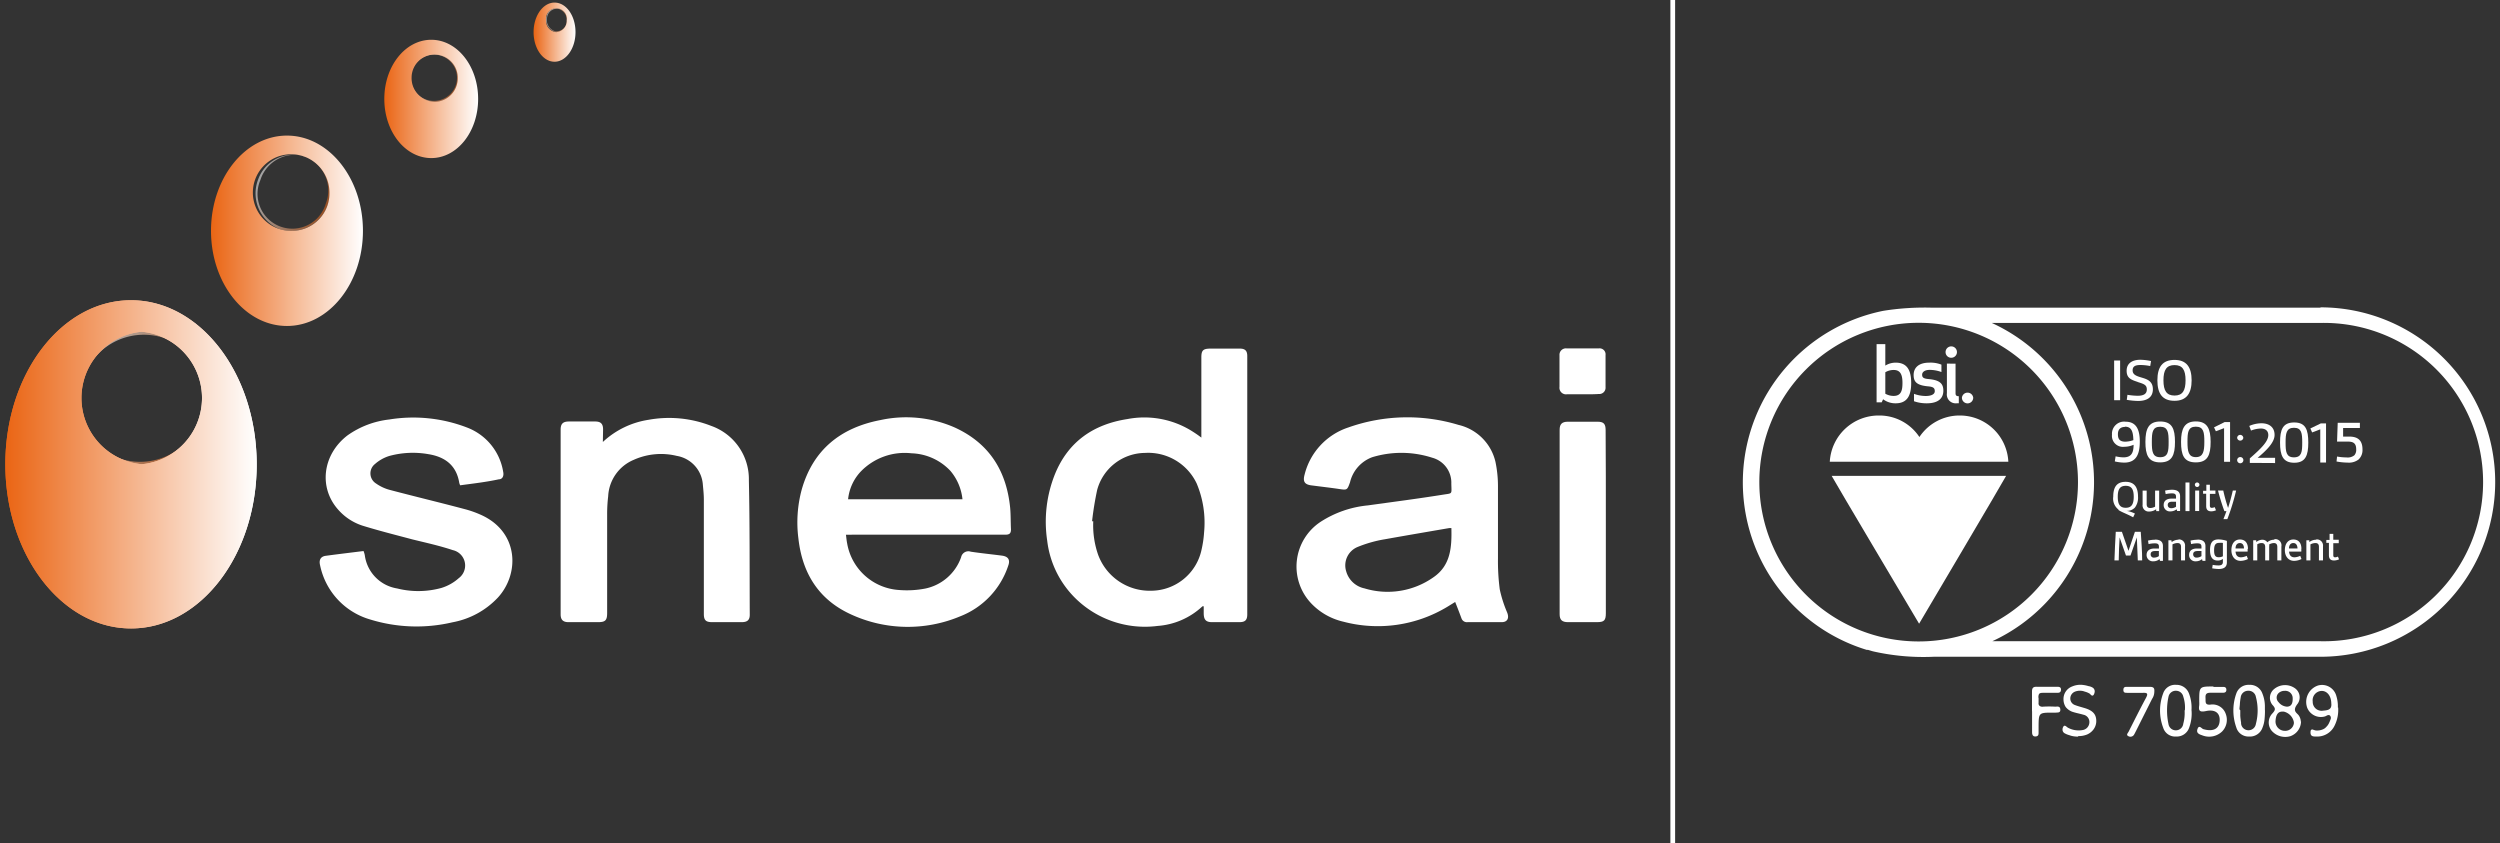 <svg id="Calque_1" data-name="Calque 1" xmlns="http://www.w3.org/2000/svg" xmlns:xlink="http://www.w3.org/1999/xlink" viewBox="0 0 338.14 114.02"><rect x="0" y="0" width="338.14" height="114.02" fill="#333333" stroke="none"/><defs><style>.cls-1{opacity:0.55;}.cls-2{fill:url(#Dégradé_sans_nom_12);}.cls-3{fill:url(#Dégradé_sans_nom_12-2);}.cls-4{fill:url(#Dégradé_sans_nom_12-3);}.cls-5{opacity:0.63;}.cls-6{fill:url(#Dégradé_sans_nom_12-4);}.cls-7{fill:#fff;}.cls-8{fill:url(#Dégradé_sans_nom_11);}.cls-9{fill:url(#Dégradé_sans_nom_11-3);}.cls-10{fill:url(#Dégradé_sans_nom_11-4);}.cls-11{fill:url(#Dégradé_sans_nom_11-5);}</style><linearGradient id="Dégradé_sans_nom_12" x1="-83.95" y1="44.22" x2="-73.93" y2="44.22" gradientTransform="matrix(0.94, 0.34, -0.34, 0.96, 129.19, 10.04)" gradientUnits="userSpaceOnUse"><stop offset="0" stop-color="#fff"/><stop offset="1" stop-color="#ea6514"/></linearGradient><linearGradient id="Dégradé_sans_nom_12-2" x1="-59.98" y1="24.04" x2="-53.78" y2="24.04" gradientTransform="matrix(1.01, 0.36, -0.34, 0.96, 124.57, 8.01)" xlink:href="#Dégradé_sans_nom_12"/><linearGradient id="Dégradé_sans_nom_12-3" x1="-21.59" y1="-0.69" x2="-18.85" y2="-0.69" gradientTransform="matrix(1.04, 0.25, -0.24, 0.99, 96.25, 8.54)" xlink:href="#Dégradé_sans_nom_12"/><linearGradient id="Dégradé_sans_nom_12-4" x1="-96.28" y1="72.51" x2="-78.74" y2="72.51" gradientTransform="matrix(0.95, 0.34, -0.34, 0.94, 127.04, 15.24)" xlink:href="#Dégradé_sans_nom_12"/><linearGradient id="Dégradé_sans_nom_11" x1="0.72" y1="62.79" x2="34.7" y2="62.79" gradientUnits="userSpaceOnUse"><stop offset="0" stop-color="#ea6514"/><stop offset="1" stop-color="#fff"/></linearGradient><linearGradient id="Dégradé_sans_nom_11-3" x1="28.54" y1="31.21" x2="49.09" y2="31.21" xlink:href="#Dégradé_sans_nom_11"/><linearGradient id="Dégradé_sans_nom_11-4" x1="51.98" y1="13.33" x2="64.67" y2="13.33" xlink:href="#Dégradé_sans_nom_11"/><linearGradient id="Dégradé_sans_nom_11-5" x1="72.2" y1="4.33" x2="77.87" y2="4.33" xlink:href="#Dégradé_sans_nom_11"/></defs><title>Plan de travail 1</title><g class="cls-1"><path class="cls-2" d="M37.84,31a5.22,5.22,0,0,1-2.91-6.76,5,5,0,1,1,9.43,3.39A5.22,5.22,0,0,1,37.84,31Zm3.5-9.83a4.88,4.88,0,0,0-6.12,3.18,4.71,4.71,0,1,0,8.85,3.17A4.9,4.9,0,0,0,41.34,21.21Z"/></g><g class="cls-1"><path class="cls-3" d="M57.57,13.65a3.32,3.32,0,1,1,4.26-2A3.33,3.33,0,0,1,57.57,13.65Zm2.17-6.08a3.13,3.13,0,1,0,1.89,4A3.13,3.13,0,0,0,59.74,7.57Z"/></g><g class="cls-1"><path class="cls-4" d="M75,4.28a1.69,1.69,0,0,1-1.09-2,1.43,1.43,0,0,1,1.75-1.18,1.71,1.71,0,0,1,1.09,2A1.43,1.43,0,0,1,75,4.28Zm.64-3.06A1.35,1.35,0,0,0,74,2.33a1.6,1.6,0,0,0,1,1.86,1.35,1.35,0,0,0,1.63-1.11A1.61,1.61,0,0,0,75.6,1.22Z"/></g><g class="cls-5"><path class="cls-6" d="M15.94,62.5a9.23,9.23,0,0,1,6.22-17.37A9.23,9.23,0,0,1,15.94,62.5Zm6-16.86A8.69,8.69,0,0,0,16.14,62,8.69,8.69,0,0,0,22,45.64Z"/></g><path class="cls-7" d="M162.49,59.19V48.33c0-.94.24-1.17,1.21-1.18h4c.71,0,1,.3,1,1V83.1c0,.77-.29,1.05-1.06,1.05h-3.71c-.8,0-1.1-.31-1.12-1.14V82c-.11,0-.19,0-.23.06a9.88,9.88,0,0,1-6,2.6A13.4,13.4,0,0,1,145,80.45a13.07,13.07,0,0,1-3.36-7.32,17.29,17.29,0,0,1,1.05-9c1.8-4.41,5.22-6.74,9.8-7.45a12.15,12.15,0,0,1,8.68,1.6C161.57,58.53,162,58.81,162.49,59.19ZM147.71,70.5l.16,0a12.09,12.09,0,0,0,.66,4.54,7.43,7.43,0,0,0,7.2,4.86,7,7,0,0,0,6.78-5.52,14.57,14.57,0,0,0,.35-2.37,13.69,13.69,0,0,0-1-6.61,7.25,7.25,0,0,0-7-4.14,6.76,6.76,0,0,0-6.46,5A42,42,0,0,0,147.71,70.5Z"/><path class="cls-7" d="M196.82,81.42l-1.07.66a18.21,18.21,0,0,1-14.08,2,8.67,8.67,0,0,1-4.35-2.5,7.24,7.24,0,0,1,1.3-11A14.23,14.23,0,0,1,185,68.36c3.39-.47,6.79-.91,10.16-1.45,1.34-.22,1.17,0,1.14-1.49a3.49,3.49,0,0,0-2.58-3.51,13.55,13.55,0,0,0-8.12-.07,4.79,4.79,0,0,0-3,3.39c-.39,1.09-.39,1.07-1.54.9s-2.4-.31-3.61-.47c-1-.11-1.25-.52-1-1.45a9,9,0,0,1,5.94-6.4,23.88,23.88,0,0,1,14.88-.34,6.68,6.68,0,0,1,5,5,16.2,16.2,0,0,1,.34,3.35c0,3.22,0,6.45,0,9.68a29.47,29.47,0,0,0,.24,4.21,16.76,16.76,0,0,0,1,3.13c.3.75.06,1.31-.74,1.31-1.54,0-3.08,0-4.61,0a.77.77,0,0,1-.82-.5C197.44,83,197.15,82.24,196.82,81.42Zm-.51-10h-.26c-2.91.5-5.84,1-8.75,1.52A17,17,0,0,0,183.58,74a2.69,2.69,0,0,0-1.51,3.24,3.25,3.25,0,0,0,2.48,2.34,10.75,10.75,0,0,0,9.36-1.52C196.22,76.46,196.37,74,196.31,71.46Z"/><path class="cls-7" d="M114.42,72.33c.06.45.09.84.17,1.21a7.61,7.61,0,0,0,7,6.26,13.08,13.08,0,0,0,3.59-.2A6.55,6.55,0,0,0,130,75.36a1,1,0,0,1,1.31-.74c1.39.21,2.8.35,4.19.53.88.11,1.17.58.86,1.39a11.07,11.07,0,0,1-6.46,6.81,18.35,18.35,0,0,1-14.91-.3c-4.3-2-6.48-5.56-7-10.21a17,17,0,0,1,.45-6.63c1.53-5.39,5.28-8.36,10.63-9.39a16.34,16.34,0,0,1,10.06,1c4.64,2.12,7,5.83,7.5,10.86.09,1,.06,1.94.11,2.92,0,.56-.21.72-.78.72q-10.32,0-20.66,0Zm.29-4.8h15.47a7.05,7.05,0,0,0-1.64-3.85,7.55,7.55,0,0,0-5.26-2.37,8.27,8.27,0,0,0-6.81,2.42A6.41,6.41,0,0,0,114.71,67.53Z"/><path class="cls-7" d="M62.24,65.64a2,2,0,0,1-.12-.32c-.38-2.38-1.93-3.53-4.17-3.89a12.11,12.11,0,0,0-5.29.24,5.26,5.26,0,0,0-1.94,1.09,1.61,1.61,0,0,0,.15,2.64,5.79,5.79,0,0,0,1.92.88C56.2,67.18,59.63,68,63,68.9a13.8,13.8,0,0,1,1.9.67c5.29,2.26,5.44,8,2.43,11.27a11.2,11.2,0,0,1-6.13,3.33,21.25,21.25,0,0,1-11.16-.39,9.65,9.65,0,0,1-6.75-7.34c-.17-.7.08-1.16.74-1.26,1.7-.23,3.39-.43,5.14-.65a3.14,3.14,0,0,1,.17.56,5.24,5.24,0,0,0,4.37,4.5,11.74,11.74,0,0,0,6-.07,6.25,6.25,0,0,0,2.34-1.32,2.13,2.13,0,0,0-.8-3.79c-1.79-.6-3.64-1-5.46-1.45-2.25-.6-4.48-1.16-6.69-1.84A7.41,7.41,0,0,1,45.8,69C43.06,66,43.6,61.5,47,58.89a12.08,12.08,0,0,1,5.64-2.15,20.26,20.26,0,0,1,10.54,1.09,7.72,7.72,0,0,1,4.88,6c.12.54-.1,1-.59,1C65.76,65.2,64,65.4,62.24,65.64Z"/><path class="cls-7" d="M81.54,59.78a11.61,11.61,0,0,1,6.18-3,15.59,15.59,0,0,1,8.49.83,7.64,7.64,0,0,1,5.08,7.34c.13,6.06.09,12.13.12,18.2,0,.73-.35,1-1.09,1h-4c-.85,0-1.12-.26-1.12-1.11q0-7.74,0-15.48c0-.69-.08-1.38-.14-2.07a4.24,4.24,0,0,0-3.53-3.83,9,9,0,0,0-5.8.53,5.63,5.63,0,0,0-3.47,4.94,20.17,20.17,0,0,0-.14,2.46c0,4.45,0,8.88,0,13.33,0,1-.26,1.23-1.23,1.23h-4c-.73,0-1.06-.32-1.06-1.05q0-12.5,0-25c0-.78.32-1.09,1.12-1.09h3.56c.75,0,1.06.32,1.06,1.07Z"/><path class="cls-7" d="M217.2,70.59q0,6.18,0,12.34c0,1-.23,1.22-1.22,1.22h-3.89c-.81,0-1.14-.3-1.14-1.08V58.13c0-.78.33-1.09,1.12-1.09h4c.83,0,1.1.28,1.1,1.14Q217.21,64.39,217.2,70.59Z"/><path class="cls-7" d="M214.06,53.33c-.71,0-1.42,0-2.13,0a.89.89,0,0,1-1-1c0-1.43,0-2.86,0-4.28a.87.87,0,0,1,.94-.93h4.4a.81.81,0,0,1,.89.9c0,1.45,0,2.89,0,4.35a.85.85,0,0,1-.93.92C215.54,53.34,214.79,53.33,214.06,53.33Z"/><path class="cls-8" d="M17.72,40.61c-9.39,0-17,9.94-17,22.18S8.33,85,17.72,85s17-9.94,17-22.19S27.1,40.61,17.72,40.61Zm1.45,22.18a9,9,0,0,1,0-17.92,9,9,0,0,1,0,17.92Z"/><path class="cls-8" d="M17.72,40.61c-9.39,0-17,9.94-17,22.18S8.33,85,17.72,85s17-9.94,17-22.19S27.1,40.61,17.72,40.61Zm1.45,22.18a9,9,0,0,1,0-17.92,9,9,0,0,1,0,17.92Z"/><path class="cls-9" d="M38.81,18.34c-5.67,0-10.27,5.77-10.27,12.88s4.6,12.87,10.27,12.87,10.28-5.76,10.28-12.87S44.48,18.34,38.81,18.34Zm.82,12.88a5.18,5.18,0,1,1,4.93-5.17A5.07,5.07,0,0,1,39.63,31.22Z"/><path class="cls-10" d="M58.33,5.38c-3.51,0-6.35,3.56-6.35,8s2.84,8,6.35,8,6.34-3.56,6.34-8S61.83,5.38,58.33,5.38Zm.47,8.4a3.21,3.21,0,0,1-3.13-3.28,3.12,3.12,0,1,1,6.24,0A3.19,3.19,0,0,1,58.8,13.78Z"/><path class="cls-11" d="M75,.35c-1.55,0-2.83,1.78-2.83,4s1.28,4,2.83,4,2.84-1.78,2.84-4S76.59.35,75,.35Zm.27,4a1.52,1.52,0,0,1-1.41-1.61,1.41,1.41,0,1,1,2.79,0A1.51,1.51,0,0,1,75.3,4.33Z"/><path class="cls-7" d="M311.23,97.57a2.15,2.15,0,0,1-1.44,2,2.43,2.43,0,0,1-2.54-.74,1.77,1.77,0,0,1,.11-2.34c.41-.46.46-.66,0-1.15a1.52,1.52,0,0,1,.24-2.15,2.31,2.31,0,0,1,2.73-.15,1.51,1.51,0,0,1,.46,2.12c-.23.3-.52.7-.32,1.08.11.22.35.36.48.57a1.57,1.57,0,0,1,.25.8m-.94.22v-.15a1.8,1.8,0,0,0-1.37-1.43h-.21c-.69,0-.86.65-.9,1.24a1.26,1.26,0,0,0,1.28,1.36,1.18,1.18,0,0,0,1.2-1M309,93.44a1.16,1.16,0,0,0-.86.36.85.85,0,0,0,.05,1.17,1.55,1.55,0,0,0,1.12.61c.72,0,.8-.63.79-1.14a1,1,0,0,0-1.1-1"/><path class="cls-7" d="M296.42,96.08a5.44,5.44,0,0,1-.33,2.36,1.76,1.76,0,0,1-1.75,1.18,1.7,1.7,0,0,1-1.75-1.17,6.59,6.59,0,0,1,0-4.69,1.7,1.7,0,0,1,1.77-1.13,1.79,1.79,0,0,1,1.73,1.22,5.28,5.28,0,0,1,.32,2.23m-.89,0a4.72,4.72,0,0,0-.22-1.86,1,1,0,0,0-.95-.79,1,1,0,0,0-1.05.82,8.78,8.78,0,0,0,0,3.68,1,1,0,0,0,1,.85,1,1,0,0,0,1-.89,5.52,5.52,0,0,0,.18-1.81"/><path class="cls-7" d="M306.35,96.07a10.75,10.75,0,0,1-.05,1.14,3.91,3.91,0,0,1-.27,1.17,1.8,1.8,0,0,1-1.85,1.24,1.71,1.71,0,0,1-1.71-1.24,6.83,6.83,0,0,1,0-4.57,1.74,1.74,0,0,1,1.75-1.18A1.77,1.77,0,0,1,306,93.8a4.68,4.68,0,0,1,.34,1.65c0,.2,0,.41,0,.62m-3.33,0c0,.23,0,.45,0,.68s.06.67.11,1c0,0,0,.09,0,.13a1,1,0,0,0,1,.89,1,1,0,0,0,1-.85,7.14,7.14,0,0,0,0-3.67,1,1,0,0,0-1.05-.82,1,1,0,0,0-1,.89,8.22,8.22,0,0,0-.11.83c0,.26-.06.53-.06.79Z"/><path class="cls-7" d="M281.1,99.63a3.61,3.61,0,0,1-1-.12l-.2-.07a2.71,2.71,0,0,1-.68-.28.57.57,0,0,1-.25-.52.66.66,0,0,1,.06-.26c.2-.47.47-.06.68.05a3,3,0,0,0,1.94.32,1.08,1.08,0,0,0,.95-1,1,1,0,0,0-.81-1.08c-.5-.15-1-.23-1.53-.41a2.07,2.07,0,0,1-.86-.63,1.93,1.93,0,0,1-.3-1,1.81,1.81,0,0,1,1.17-1.78,2.82,2.82,0,0,1,1.52-.2,3.93,3.93,0,0,1,.68.15,1.56,1.56,0,0,1,.63.24.61.61,0,0,1,.22.52,1,1,0,0,1-.1.35c-.05.1-.13.2-.26.17s-.22-.18-.32-.26a2.35,2.35,0,0,0-.65-.27,1.83,1.83,0,0,0-1.34,0,1,1,0,0,0-.63.93.93.93,0,0,0,.6.87c.41.16.84.27,1.27.4,1.22.35,1.69.9,1.64,1.91a1.92,1.92,0,0,1-.37,1,2.14,2.14,0,0,1-.88.69,3,3,0,0,1-1.2.21"/><path class="cls-7" d="M316.25,95.7a4.77,4.77,0,0,1-.49,2.46,2.6,2.6,0,0,1-2.49,1.46c-.39,0-.75,0-.76-.53,0-.12,0-.31.11-.39a.27.27,0,0,1,.26,0,2.07,2.07,0,0,0,.33.1,2,2,0,0,0,1.06-.19,1.19,1.19,0,0,0,.39-.31,1.63,1.63,0,0,0,.33-.45h0a4.28,4.28,0,0,0,.23-.55.47.47,0,0,0-.08-.52l-.09-.05c-.19-.07-.4.11-.58.17a2,2,0,0,1-2.41-1.18,2.17,2.17,0,0,1-.07-.24,2.34,2.34,0,0,1,1.53-2.76A2,2,0,0,1,316,94.12a4.68,4.68,0,0,1,.21,1.58m-.89-.54c0-1-.54-1.71-1.3-1.71a1.26,1.26,0,0,0-1.21,1.44,1.2,1.2,0,0,0,1.41,1.23c.58-.05,1.21-.1,1.1-1"/><path class="cls-7" d="M299.38,92.91h1.34c.26,0,.41.11.41.4s-.19.38-.43.39c-.57,0-1.16,0-1.74,0s-.68.24-.65.73-.11.92.62.88a1.89,1.89,0,0,1,2.12,1.26,2.25,2.25,0,0,1-.49,2.36,2.53,2.53,0,0,1-2.74.51c-.44-.14-.77-.33-.6-.82.21-.65.56-.07.79,0,1.29.37,2.12,0,2.21-1.08s-.59-1.64-1.87-1.36c-.87.18-1-.08-.89-.79a4.86,4.86,0,0,0,0-.54c0-2,0-2,1.92-2"/><path class="cls-7" d="M274.84,96.2c0-.89,0-1.78,0-2.67,0-.46.15-.65.62-.64.94,0,1.87,0,2.8,0,.3,0,.53.07.5.44s-.3.38-.56.38c-.62,0-1.24,0-1.87,0-.18,0-.43,0-.54.17a.86.86,0,0,0-.06.57c0,.22,0,.42,0,.63a.42.42,0,0,0,.16.41.65.65,0,0,0,.47.09,14.41,14.41,0,0,1,1.61,0c.27,0,.66-.12.7.37s-.35.41-.64.44h-.4c-1.89,0-1.89,0-1.9,2v.67c0,.27,0,.52-.4.55s-.48-.27-.48-.6V96.2"/><path class="cls-7" d="M291.38,93.66a1.72,1.72,0,0,1-.3.87l-2.2,4.39c-.08.16-.16.32-.25.47a.57.57,0,0,1-.82.14c-.24-.15,0-.39.09-.55.78-1.54,1.55-3.09,2.37-4.61.29-.56.16-.68-.41-.66s-1.42,0-2.13,0c-.29,0-.54,0-.53-.41s.26-.4.54-.4c1,0,2,0,3.06,0,.65,0,.6.35.58.76"/><polygon class="cls-7" points="300.82 57.91 300.82 62.46 301.63 62.46 301.63 57.09 300.89 57.09 299.46 57.8 299.71 58.33 300.82 57.91"/><path class="cls-7" d="M297,57.71c1.07,0,1.15.79,1.15,2.06S298,61.83,297,61.83s-1.13-.79-1.13-2.06.06-2.06,1.13-2.06m-2,2.06c0,1.8.39,2.77,2,2.77s2-1,2-2.77S298.55,57,297,57s-2,1-2,2.76"/><path class="cls-7" d="M297.18,65.26a.3.3,0,0,0-.31.3.31.31,0,0,0,.31.31.32.32,0,0,0,.31-.31.31.31,0,0,0-.31-.3"/><rect class="cls-7" x="296.91" y="66.35" width="0.54" height="2.77"/><path class="cls-7" d="M294.12,49.38c1.07,0,1.49.65,1.49,2.06s-.42,2.06-1.49,2.06-1.5-.65-1.5-2.06.42-2.06,1.5-2.06m0,4.83c1.62,0,2.31-1,2.31-2.77s-.69-2.76-2.31-2.76-2.32.94-2.32,2.76.69,2.77,2.32,2.77"/><path class="cls-7" d="M292.18,61.84c-1.06,0-1.13-.8-1.13-2.07s.07-2.05,1.13-2.05,1.14.78,1.14,2.05-.06,2.07-1.14,2.07m0-4.83c-1.57,0-2,1-2,2.76s.39,2.77,2,2.77,2-1,2-2.77-.39-2.76-2-2.76"/><path class="cls-7" d="M289.13,51.67c.85.26,1.24.4,1.24,1s-.42.86-1.25.86a9.52,9.52,0,0,1-1.37-.13l-.09.68a9.67,9.67,0,0,0,1.53.15c1.23,0,2-.5,2-1.58s-.75-1.35-1.45-1.56-1.29-.37-1.29-1,.51-.72,1.1-.72a7,7,0,0,1,1.28.14l.11-.68a8,8,0,0,0-1.43-.17c-1.13,0-1.87.49-1.87,1.49s.61,1.22,1.5,1.51"/><rect class="cls-7" x="285.95" y="48.76" width="0.81" height="5.37"/><path class="cls-7" d="M287.41,57.71c.89,0,1.11.66,1.14,1.82a3.46,3.46,0,0,1-1.09.21c-.76,0-1-.37-1-1s.31-1,1-1m-.15,2.69a3.16,3.16,0,0,0,1.27-.27c0,1.1-.31,1.7-1.37,1.7a4.94,4.94,0,0,1-1.06-.14l-.11.69a5.75,5.75,0,0,0,1.28.16c1.68,0,2.1-1.23,2.1-2.86s-.5-2.67-1.91-2.67a1.64,1.64,0,0,0-1.85,1.76,1.48,1.48,0,0,0,1.65,1.63"/><path class="cls-7" d="M287.52,65.71c.78,0,1.08.47,1.08,1.48s-.3,1.49-1.08,1.49-1.08-.47-1.08-1.49.3-1.48,1.08-1.48m-1,3.26c.46.32,1.18.54,2,1l.24-.51a4.07,4.07,0,0,0-1.12-.36v0a1.47,1.47,0,0,0,1.12-.45,2.2,2.2,0,0,0,.42-1.48c0-1.28-.51-2-1.68-2s-1.67.68-1.67,2a1.86,1.86,0,0,0,.72,1.76"/><path class="cls-7" d="M288.76,71.93l-.87,2.57h0L287,71.93h-.83c-.08,1.29-.13,2.58-.18,3.87h.58c0-1,.07-2.09.12-3.11h0l.86,2.45h.61l.86-2.45h0c.05,1,.1,2.08.13,3.11h.59c0-1.29-.11-2.58-.19-3.87Z"/><path class="cls-7" d="M291.64,68.9l0,.23h.4V66.36h-.55v2.17a1.38,1.38,0,0,1-.65.18c-.33,0-.49-.16-.49-.53V66.36h-.55v1.89a.83.83,0,0,0,.9.94,1.66,1.66,0,0,0,.9-.29"/><path class="cls-7" d="M292,75.22a1.18,1.18,0,0,1-.63.2.42.42,0,0,1-.48-.45c0-.34.25-.44.6-.44H292ZM291.47,73a4.22,4.22,0,0,0-.94.12l.08.47a3.88,3.88,0,0,1,.82-.1c.38,0,.58.08.58.46v.24l-.61,0c-.63,0-1.06.28-1.06.86a.84.84,0,0,0,.91.87,1.27,1.27,0,0,0,.84-.3l.06.24h.4v-2c0-.67-.47-.88-1.08-.88"/><path class="cls-7" d="M293.2,68.3c0-.34.27-.44.6-.44h.52v.68a1.17,1.17,0,0,1-.62.2c-.32,0-.5-.17-.5-.45m1.21.6.06.23h.4v-2c0-.68-.49-.88-1.1-.88a4.2,4.2,0,0,0-.93.12l.08.47a4,4,0,0,1,.82-.1c.38,0,.58.08.58.46v.25l-.61,0c-.63,0-1.06.28-1.06.86a.84.84,0,0,0,.92.87,1.42,1.42,0,0,0,.84-.29"/><path class="cls-7" d="M294.65,73a1.49,1.49,0,0,0-.91.32l-.05-.25h-.4V75.8h.55V73.63a1.62,1.62,0,0,1,.67-.18c.32,0,.49.16.49.51V75.8h.54V73.89a.83.83,0,0,0-.89-.93"/><rect class="cls-7" x="295.6" y="65.26" width="0.54" height="3.87"/><path class="cls-7" d="M297.76,75.22a1.18,1.18,0,0,1-.63.2.43.43,0,0,1-.49-.45c0-.34.26-.44.6-.44h.52ZM297.21,73a4.2,4.2,0,0,0-.93.12l.08.47a3.88,3.88,0,0,1,.82-.1c.38,0,.58.08.58.46v.24l-.61,0c-.64,0-1.06.28-1.06.86a.84.84,0,0,0,.91.87,1.27,1.27,0,0,0,.84-.3l.06.24h.4v-2c0-.67-.47-.88-1.09-.88"/><path class="cls-7" d="M299.72,69l-.17-.41a1,1,0,0,1-.38.1c-.21,0-.27-.11-.27-.31V66.8h.75v-.45h-.75v-.79h-.48l0,.82-.44,0v.4h.42v1.66c0,.5.23.72.68.72a1.52,1.52,0,0,0,.68-.16"/><path class="cls-7" d="M300.66,73.47v1.77a1.21,1.21,0,0,1-.57.13c-.49,0-.62-.32-.62-.94s.14-1,.65-1a3.39,3.39,0,0,1,.54,0m-1.74.94c0,.94.3,1.45,1.05,1.45a1.18,1.18,0,0,0,.69-.22V76c0,.41-.29.48-.62.48a4.32,4.32,0,0,1-.76-.08l-.07.47a5.81,5.81,0,0,0,.88.09c.66,0,1.11-.23,1.11-.9V73.16a3.73,3.73,0,0,0-1.14-.2c-.8,0-1.14.44-1.14,1.45"/><path class="cls-7" d="M302,66.35c-.18.8-.42,1.67-.64,2.35h0a22.33,22.33,0,0,1-.65-2.35H300a28.27,28.27,0,0,0,.86,2.78h.28c-.1.29-.24.67-.41,1.09h.53a29.75,29.75,0,0,0,1.19-3.87Z"/><path class="cls-7" d="M302.37,74.18c0-.43.2-.73.59-.73s.55.34.55.73Zm1.68.06c0-.77-.36-1.27-1.09-1.27s-1.15.59-1.15,1.44.48,1.45,1.24,1.45a2.33,2.33,0,0,0,1-.25l-.17-.43a2,2,0,0,1-.77.2c-.48,0-.7-.28-.74-.77H304a2.51,2.51,0,0,0,0-.37"/><path class="cls-7" d="M307.56,73a1.38,1.38,0,0,0-.89.35A.82.82,0,0,0,306,73a1.32,1.32,0,0,0-.83.32l0-.25h-.41V75.8h.55V73.62a1.13,1.13,0,0,1,.58-.17c.33,0,.49.18.49.53V75.8h.54V73.92a.89.89,0,0,0,0-.28,1.37,1.37,0,0,1,.63-.19c.32,0,.47.18.47.53V75.8h.55V73.92a.84.84,0,0,0-.89-1"/><path class="cls-7" d="M309.6,74.18c0-.43.2-.73.59-.73s.55.34.56.73Zm1.68.06c0-.77-.36-1.27-1.09-1.27s-1.15.59-1.15,1.44.49,1.45,1.25,1.45a2.28,2.28,0,0,0,1-.25l-.17-.43a2,2,0,0,1-.77.2c-.47,0-.7-.28-.74-.77h1.65a1.63,1.63,0,0,0,0-.37"/><path class="cls-7" d="M313.26,73a1.52,1.52,0,0,0-.91.32l0-.25h-.4V75.8h.55V73.63a1.58,1.58,0,0,1,.66-.18c.33,0,.49.16.49.51V75.8h.55V73.89a.83.83,0,0,0-.9-.93"/><path class="cls-7" d="M316.22,75.28a.86.86,0,0,1-.37.1c-.21,0-.26-.11-.26-.31v-1.6h.74V73h-.74v-.79h-.5l0,.82-.44,0v.4H315v1.66c0,.5.24.72.69.72a1.58,1.58,0,0,0,.68-.16Z"/><path class="cls-7" d="M313.86,41.61H261.15a35.64,35.64,0,0,0-6.42.43,23.68,23.68,0,0,0-2.24,45.86l.17,0,.64.19a30.77,30.77,0,0,0,8.25.74h52.31a23.63,23.63,0,0,0,0-47.26m0,45.16H269.47a23.69,23.69,0,0,0-.07-43.05h44.46a21.53,21.53,0,1,1,0,43.05M281.06,65.2a21.55,21.55,0,1,1-21.55-21.54A21.55,21.55,0,0,1,281.06,65.2"/><path class="cls-7" d="M266.13,54.56a.77.77,0,0,0,.76-.77.77.77,0,0,0-1.53,0,.77.77,0,0,0,.77.77"/><path class="cls-7" d="M263.33,49.18v4a1.2,1.2,0,0,0,1.38,1.36,1.3,1.3,0,0,0,.23,0v-.95c-.33,0-.44-.11-.44-.4v-4Z"/><path class="cls-7" d="M263.91,48.39a.77.77,0,1,0-.76-.76.76.76,0,0,0,.76.76"/><path class="cls-7" d="M260.82,52.26c.71.06.87.26.87.65s-.41.65-1.25.65a4.7,4.7,0,0,1-1.56-.29v1a5.07,5.07,0,0,0,1.73.28c1.68,0,2.24-.79,2.24-1.7s-.41-1.44-2-1.58c-.68-.06-.87-.21-.87-.59s.39-.65,1-.65a4.59,4.59,0,0,1,1.61.29v-1a4,4,0,0,0-1.63-.27c-1.55,0-2.13.77-2.13,1.67s.38,1.4,2,1.54"/><path class="cls-7" d="M259.57,84.36s11.7-19.78,11.77-20h-23.6c.07.21,11.83,20,11.83,20"/><path class="cls-7" d="M265.07,56.2a6.51,6.51,0,0,0-5.46,2.91,6.48,6.48,0,0,0-5.45-2.91,6.62,6.62,0,0,0-6.67,6.25h24.15a6.57,6.57,0,0,0-6.57-6.25"/><path class="cls-7" d="M254.7,54a2.75,2.75,0,0,0,1.7.55c1.53,0,2.1-1,2.1-2.75s-.57-2.75-2.1-2.75a2.65,2.65,0,0,0-1.4.4v-2.9h-1.18v7.87h.69Zm.3-3.65a2.22,2.22,0,0,1,1.13-.31c1,0,1.19.79,1.19,1.76s-.16,1.75-1.19,1.75a2.24,2.24,0,0,1-1.13-.3Z"/><path class="cls-7" d="M304.3,62.61V62c1.46-1.28,2.5-2.27,2.5-3.15,0-.66-.49-.89-1-.89a3.89,3.89,0,0,0-1.34.28l-.23-.63a4.21,4.21,0,0,1,1.63-.36c1.06,0,1.79.53,1.79,1.58s-1.16,2.14-2.29,3.09h2.36v.71Z"/><path class="cls-7" d="M316.1,61.75a7.84,7.84,0,0,0,1.28.12,1.43,1.43,0,0,0,1.06-.29,1.11,1.11,0,0,0,.25-.8c0-.78-.35-1.05-1.1-1.05H316.1l.09-2.54h3v.7h-2.27l0,1.16h.83c1.12,0,1.79.47,1.79,1.74a1.73,1.73,0,0,1-.53,1.36,2.12,2.12,0,0,1-1.47.42,8.78,8.78,0,0,1-1.51-.15Z"/><polygon class="cls-7" points="313.83 62.56 313.83 58.07 312.73 58.49 312.49 57.95 313.9 57.27 314.61 57.27 314.61 62.56 313.83 62.56"/><path class="cls-7" d="M308.39,59.86c0-1.77.37-2.72,1.92-2.72s1.9,1,1.9,2.72-.36,2.73-1.9,2.73-1.92-1-1.92-2.73m3,0c0-1.25-.08-2-1.12-2s-1.13.78-1.13,2,.07,2,1.13,2,1.12-.79,1.12-2"/><path class="cls-7" d="M303,58.82a.42.42,0,0,1,.42.42.42.42,0,0,1-.83,0,.41.41,0,0,1,.41-.42m0,3a.42.42,0,1,1-.41.42.42.42,0,0,1,.41-.42"/><rect class="cls-7" x="225.93" width="0.64" height="114.02"/></svg>